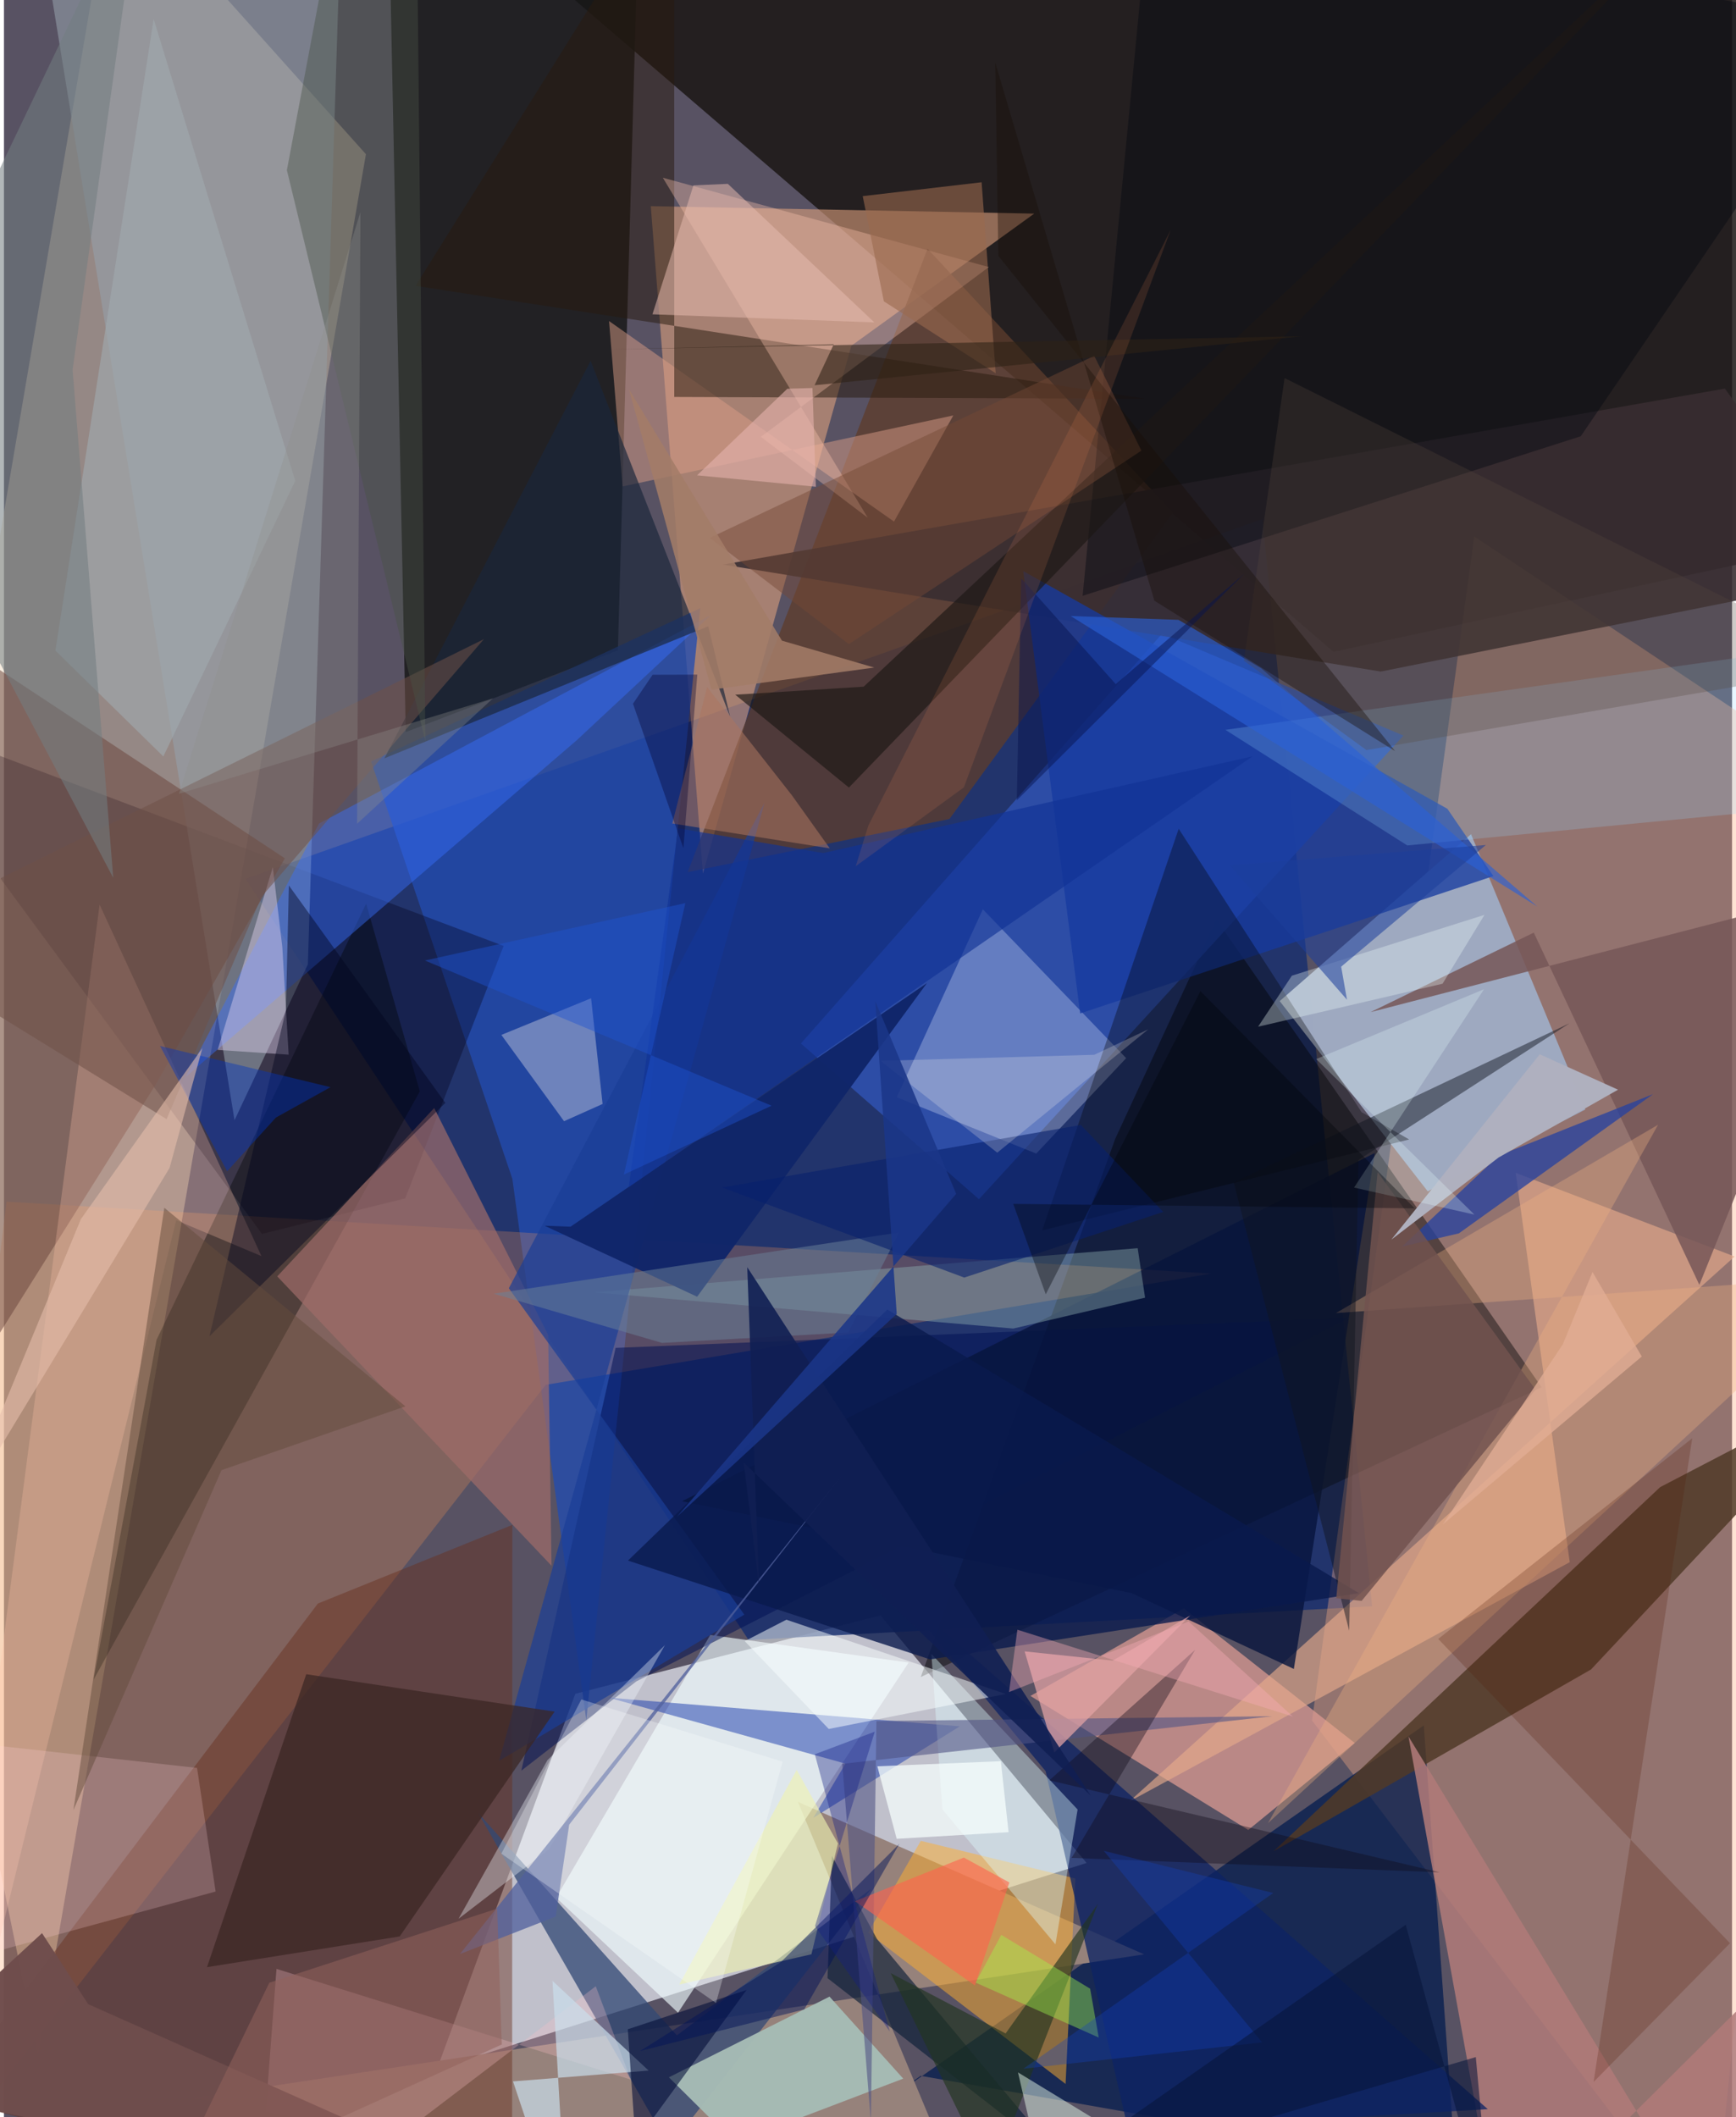 <svg xmlns="http://www.w3.org/2000/svg" width="228" height="278" viewBox="0 0 836 1024"><path fill="#585263" d="M0 0h836v1024H0z"/><path fill="#d5d8e2" fill-opacity=".824" d="M276.418 819.209l147.602-37.942 99.718 119.779-314.264 99.657z"/><path fill="#1b1716" fill-opacity=".855" d="M254.265-18.827l642.896-17.71-36.647 304.838-217.31 46.951z"/><path fill="#162e6f" fill-opacity=".824" d="M360.234 793.217l301.64-16.314-53.047-525.911-491.985 174.042z"/><path fill="#feb186" fill-opacity=".353" d="M826.31 1086L898 383.632 711.29 259.495l-78.471 572.642z"/><path fill="#ecd3b5" fill-opacity=".416" d="M16.482 993.596L-62 611.669 52.794-62 175.11 74.577z"/><path fill="#171617" fill-opacity=".82" d="M194.381 354.072l102.616-39.5L305.94-4.072 185.834-62z"/><path fill="#da9e7c" fill-opacity=".6" d="M338.139 422.544l71.794-255.31 88.475-63.91-185.491-3.613z"/><path fill="#9ea9c0" fill-opacity=".992" d="M765.009 536.613l-76.214 39.611-71.627-92.034 92.56-80.721z"/><path fill="#01194e" fill-opacity=".725" d="M443.48 1004l258.896 45.455-15.5-214.943-299.462 209.216z"/><path fill-opacity=".427" d="M743.848 670.948L586.606 444.816l-48.984 105.947-94.091 260.345z"/><path fill="#2e4fab" fill-opacity=".925" d="M471.677 580.014l-86.143-75.31L560.243 306.51l116.784 49.264z"/><path fill="#dc9a93" fill-opacity=".745" d="M601.967 885.084l51.499-42.057-82.684-65.109-74.202 42.353z"/><path fill="#96827b" d="M551.596 945.258L384.1 871.518 473.39 1086l-382.278-71.264z"/><path fill="#234baf" fill-opacity=".784" d="M177.612 368.29l159.242-74.132-55.134 537.81-35.768-261.805z"/><path fill="#04001a" fill-opacity=".341" d="M194.115 579.616l-69.29 17.17L-62 342.93l303.73 114.592z"/><path fill="#ff984f" fill-opacity=".243" d="M262.067 669.798L-62 1086 1.272 581.213l582.807 34.78z"/><path fill="#5d3d2b" fill-opacity=".765" d="M457.383 396.132l-126.611 25.686 116.037-301.51 118.693 127.689z"/><path fill="#69301e" fill-opacity=".455" d="M151.864 775.574l94.064-38.03-.105 348.456-274.868-71.392z"/><path fill="#503a27" fill-opacity=".851" d="M801.194 719.287L614.172 895.416l153.626-87.963 129.37-138.176z"/><path fill="#94a0ab" fill-opacity=".573" d="M13.332-62h150.38l-16.687 528.41-35.487 75.395z"/><path fill="#e6aa8b" fill-opacity=".639" d="M757.477 755.562L731.33 567.267l105.908 40.462L544.352 871.37z"/><path fill="#324974" fill-opacity=".749" d="M321.964 1038.432l-92.536-161.543 96.106 107.572 93.966-70.863z"/><path fill="#f1fdff" fill-opacity=".635" d="M341.708 790.762l95.955 13.35-111.57 169.364-58.971-55.653z"/><path fill="#001153" fill-opacity=".522" d="M650.596 637.42L305.928 813.23 250.3 856.396l45.602-204.468z"/><path fill="#000300" fill-opacity=".376" d="M175.212 437.025L73.826 647.997l-30.473 164.38 157.83-284.53z"/><path fill="#382d31" fill-opacity=".89" d="M898 278.555l-65.453-90.61-484.71 85.119 318.199 51.738z"/><path fill="#d9e3fd" fill-opacity=".318" d="M499.374 557.95l43.517-46.161-69.334-71.997-41.686 90.913z"/><path fill="#1435ac" fill-opacity=".49" d="M407.087 853.006L292.65 821.121l169.709 13.86-70.797 44.212z"/><path fill="#153a9f" fill-opacity=".765" d="M720.555 423.735l-199.914 66.424-27.555-213.947L698.29 391.185z"/><path fill="#ffaf30" fill-opacity=".498" d="M418.013 934.767l25.525-44.419 74.763 18.212-4.723 99.375z"/><path fill="#6d4940" fill-opacity=".541" d="M-62 284.45l197.882 130.682-63.205 110.612L-47.41 717.02z"/><path fill="#b07a79" fill-opacity=".871" d="M679.473 839.873L724.107 1086 898 913.278 829.318 1086z"/><path fill="#0c2263" fill-opacity=".765" d="M717.84 1020.128l-173.956 10.12-39.958-173.597-73.959-89.391z"/><path fill="#a6bcb6" fill-opacity=".961" d="M399.377 965.697l-77.713 39.03 31.917 31.644 81.464-31.013z"/><path fill="#9f6c69" fill-opacity=".698" d="M132.206 617.343l132.696 139.965-1.636-111.685-55.126-109.695z"/><path fill="#3771ff" fill-opacity=".439" d="M342.004 297.494l-189.58 100.814-64.42 122.49L277.091 358.03z"/><path fill="#da9e88" fill-opacity=".49" d="M430.587 252.272l28.694-51.349-159.999 34.353-6.56-79.996z"/><path fill="#291b0e" fill-opacity=".51" d="M552.32 192.875l-353.175-54.629L324.245-62l.026 253.997z"/><path fill="#ffc8b0" fill-opacity=".353" d="M366.17 211.276l110.29-82.111-157.71-43.199 99.115 164.443z"/><path fill="#0c1e37" fill-opacity=".647" d="M398.42 956.76l2.124-59.144 21.805 40.203 90.036 107.74z"/><path fill="#ffc0a7" fill-opacity=".275" d="M83.326 590.192l41.248 17.35-78.302-170.017L-38.496 1086z"/><path fill="#fac2c8" fill-opacity=".282" d="M286.295 960.68L121.732 1086l10.115-133.724 171.386 53.54z"/><path fill="#07153d" fill-opacity=".8" d="M545.565 770.565l78.453 36.653 39.144-249.566-335.129 168.45z"/><path fill="#92d6ff" fill-opacity=".22" d="M678.87 408.906l189.162-18.215L898 309.794l-307.093 43.204z"/><path fill="#765758" fill-opacity=".847" d="M661.113 489.534L898 428.267l-77.809 193.177-80.109-170.37z"/><path fill="#8cabae" fill-opacity=".439" d="M488.263 642.573l63.778-14.929-3.58-23.937-263.157 21.333z"/><path fill="#1a3e97" fill-opacity=".698" d="M358.17 780.932l-118.632 70.737 128.416-463.441-123.716 234.86z"/><path fill="#040811" fill-opacity=".427" d="M762.815 211L898 12.62 554.722-53.06l-32.89 341.237z"/><path fill="#3b2623" fill-opacity=".725" d="M266.394 827.849l-74.936 108.739-93.228 14.855 48.01-141.68z"/><path fill="#fef5f2" fill-opacity=".349" d="M240.626 500.548l43.414-17.725 5.565 51.128-18.656 8.34z"/><path fill="#26429f" fill-opacity=".765" d="M676.323 602.939l27.515-6.398 93.969-67.351-74.674 29.727z"/><path fill="#000001" fill-opacity=".333" d="M656.774 537.917l-88.469-137.075-66.021 194.232 177.51-43.957z"/><path fill="#f1b183" fill-opacity=".333" d="M800.217 544L611.502 881.806 898 617.001l-253.645 18.092z"/><path fill="#dffeff" fill-opacity=".396" d="M519.404 875.196l-10.716 65.219-54.71-65.261-5.309-75.218z"/><path fill="#0a1a4d" fill-opacity=".796" d="M655.532 770.548l-207.519 32.046-146.128-47.792L427.364 633.39z"/><path fill="#1a253b" fill-opacity=".675" d="M340.72 302.91l-156.67 63.863 99.764-192.256 67.5 172.105z"/><path fill="#10266a" fill-opacity=".965" d="M261.515 592.835l12.58.475 172.423-117.813-111.18 151.674z"/><path fill="#e7d9f5" fill-opacity=".412" d="M130.06 419.415l-26.684 88.393 34.36 2.3-3.079-52.127z"/><path fill="#ffd1db" fill-opacity=".22" d="M102.4 914.868l-143.343 39.056L-62 837.795l155.411 17.297z"/><path fill="#a1aaaf" fill-opacity=".631" d="M140.926 232.596L77.104 365.88l-52.207-51.203L72.419 9.227z"/><path fill="#f5faff" fill-opacity=".357" d="M219.924 928.027l43.022-76.73 56.796-55.575-55.986 98.623z"/><path fill="#4f5285" fill-opacity=".584" d="M422.07 832.418l-2.675 193.888-13.842-173.212 208.01-23.021z"/><path fill="#e3a3a5" fill-opacity=".729" d="M493.771 798.715l14.372 48.89 65.743-66.258-37.54 21.852z"/><path fill="#f9ffff" fill-opacity=".506" d="M378.515 783.39l106.148 35.926-85.65 16.926-40.643-42.475z"/><path fill="#cbdfec" fill-opacity=".686" d="M272.796 1086l-7.435-127.947 46.522 43.414-65.62 5.23z"/><path fill="#6e5048" fill-opacity=".537" d="M78.674 541.302l45.869-107.49 107.67-124.697L-62 454.626z"/><path fill="#113396" fill-opacity=".643" d="M604.053 365.8l-207.764 46.791-70.185-11.99-23.876 173.602z"/><path fill="#571e09" fill-opacity=".239" d="M816.74 695.65l-47.726 311.33 66.004-67.117-141.17-147.169z"/><path fill="#eef2b1" fill-opacity=".624" d="M390.635 945.218l12.82-53.616-19.96-35.555-56.797 103.79z"/><path fill="#1c1815" fill-opacity=".655" d="M408.767 380.916l416.32-431.663-409.19 382.873-62.115 3.882z"/><path fill="#00031c" fill-opacity=".431" d="M136.408 488.48L99.402 646.347l114.122-112.933-75.694-105.141z"/><path fill="#21351f" fill-opacity=".635" d="M484.571 983.515l44.637-62.69-51.786 132.694-48.427-99.174z"/><path fill="#000c36" fill-opacity=".576" d="M308.967 1086l-7.165-104.517 57.418-18.974L269.174 1086z"/><path fill="#10141e" fill-opacity=".475" d="M650.788 788.714l-55.867-216.798 162.417-76.971-102.055 66.086z"/><path fill="#0f0916" fill-opacity=".376" d="M516.481 898.6l178.107 6.98-188.854-44.5 70.527-63.107z"/><path fill="#2b61d7" fill-opacity=".624" d="M568.208 299.802l39.933 23.394 133.681 115.289L516.075 297.96z"/><path fill="#71524f" fill-opacity=".839" d="M664.537 566.866l-20.015 206.158 12.291 1.253 84.104-102.16z"/><path fill="#e8fdec" fill-opacity=".478" d="M508.9 1081.966L251.489 1086h376.456l-137.386-83.653z"/><path fill="#485147" fill-opacity=".42" d="M200.07-11.34l3.808 369.853L136.875 82.3l20.592-109.58z"/><path fill="#aa7560" fill-opacity=".557" d="M323.33 398.284l16.83-65.945 41.091 52.398 18.267 25.593z"/><path fill="#0034c0" fill-opacity=".424" d="M131.563 540.522L107.97 566.51 75.488 505.9l82.492 19.923z"/><path fill="#e5beac" fill-opacity=".584" d="M95.983 506.924L37.205 589.67l-59.669 144.465L80.114 564.9z"/><path fill="#737d80" fill-opacity=".553" d="M52.866 424.564L33.203 178.867 66.774-62-62 206.834z"/><path fill="#51609c" fill-opacity=".761" d="M407.028 711.435l-186.44 233.672 46.353-18.152 6.493-44.42z"/><path fill="#9a694e" fill-opacity=".592" d="M472.965 88.151l6.81 92.372-54.109-34.775-10.228-50.886z"/><path fill="#e6bbaf" fill-opacity=".525" d="M350.196 88.917l70.884 67.018-107.366-3.907 19.828-62.361z"/><path fill="#effefb" fill-opacity=".329" d="M695.959 475.791l-89.239 20.787 16.332-24.667 93.188-29.427z"/><path fill="#698098" fill-opacity=".514" d="M236.986 625.728l196.06-29.618-24.626 48.378-90.08 5.024z"/><path fill="#afb0be" fill-opacity=".992" d="M780.839 527.049l-37.865-17.116-71.788 89.63 51.85-39.705z"/><path fill="#744836" fill-opacity=".459" d="M341.461 260.162l67.284 51.382 141.52-93.594-22.822-45.837z"/><path fill="#644c3d" fill-opacity=".502" d="M77.574 584.172l-43.97 291.266 71.633-164.374 88.968-30.861z"/><path fill="#e8feff" fill-opacity=".259" d="M653.15 574.387l62.85-95.92-81.179 33.766 76.524 75.218z"/><path fill="#574a3f" fill-opacity=".282" d="M619.527 182.855L898 321.705l-238.872 41.093-59.275-43.223z"/><path fill="#9ff94c" fill-opacity=".412" d="M525.456 961.855l4.17 23.63-59.561-26.57 12.418-23.083z"/><path fill="#101f53" fill-opacity=".894" d="M357.845 707.336l7.414 59.533-5.677-153.976 166.174 255.614z"/><path fill="#07206d" fill-opacity=".6" d="M464.569 617.92l-117.197-43.578 173.615-30.245 39.838 42.071z"/><path fill="#f6fffe" fill-opacity=".737" d="M422.522 854.294l59.75-2.476 3.737 34.34-54.127 3.208z"/><path fill="#ff614d" fill-opacity=".6" d="M469.693 960.298l16.696-49.81-22.002-12.046-52.737 21.1z"/><path fill="#fff6ef" fill-opacity=".22" d="M527.476 510.16l26.057-12.28-73 59.624-56.48-44.414z"/><path fill="#001358" fill-opacity=".471" d="M387.163 971.881l-79.43 20.128 68.127-43.015 57.308-57.193z"/><path fill="#6f4d4c" fill-opacity=".973" d="M302.748 1086l-364.404-77.232 80.08-73.772 22.298 34.327z"/><path fill="#a37c68" fill-opacity=".871" d="M302.394 188.358l39.891 145.201 78.743-10.68-44.644-13.014z"/><path fill="#1544c2" fill-opacity=".322" d="M614.043 915.585l-120.862 84.977 115.506-12.722-76.627-92.654z"/><path fill="#e5b4ae" fill-opacity=".592" d="M378.97 188.026l12.166-.362 1.64 47.754-57.461-5.516z"/><path fill="#180f07" fill-opacity=".388" d="M556.552 290.538l-77-260.279 1.52 93.491L673.04 363.326z"/><path fill="#1e54d2" fill-opacity=".435" d="M371.34 534.787L203.641 464.56l126.002-27.748-29.751 131.29z"/><path fill="#06143a" fill-opacity=".561" d="M712.038 994.943l8.408 91.057-42.307-155.068-181.848 127.225z"/><path fill="#f5acb4" fill-opacity=".404" d="M486.235 818.39l86.839-34.163 50.455 46.015-133.265-42.004z"/><path fill="#2e2216" fill-opacity=".576" d="M401.43 166.513l-9.283 19.82 235.367-23.667-333.812 6.31z"/><path fill="#91625c" fill-opacity=".537" d="M240.837 988.842l-2.232-65.712-110.22 35.83-50.49 103.908z"/><path fill="#fcffff" fill-opacity=".286" d="M279.327 821.956l97.376 30.128-32.245 116.679-103.837-72.215z"/><path fill="#90918c" fill-opacity=".329" d="M84.652 383.912l151.907-46.139-65.726 60.666 1.62-295.8z"/><path fill="#1b3688" fill-opacity=".875" d="M421.509 484.19l10.387 151.331-106.313 98.056 135.08-156.148z"/><path fill="#00040a" fill-opacity=".361" d="M578.822 479.374l-74.827 146.633-15.725-43.717 194.191 2.15z"/><path fill="#08144f" fill-opacity=".478" d="M492.098 279.644l-2.107 107.449 109.978-109.55-62.12 53.342z"/><path fill="#04002d" fill-opacity=".361" d="M328.701 410.257l-24.403-69.887 9.5-14.023 21.62-.065z"/><path fill="#ec8453" fill-opacity=".145" d="M464.384 380.83l-52.32 38.118 6.127-19.708 146.2-287.963z"/><path fill="#131f83" fill-opacity=".376" d="M392.268 848.476l36.256 134.079-36.164-50.972 28.915-94.032z"/><path fill="#1c3e9c" fill-opacity=".549" d="M646.905 467.553l70.006-58.86-123.883 9.84 56.686 64.991z"/><path fill="#e2ad95" fill-opacity=".78" d="M768.503 615.236l23.83 40.858-96.281 81.264 58.097-87.205z"/></svg>